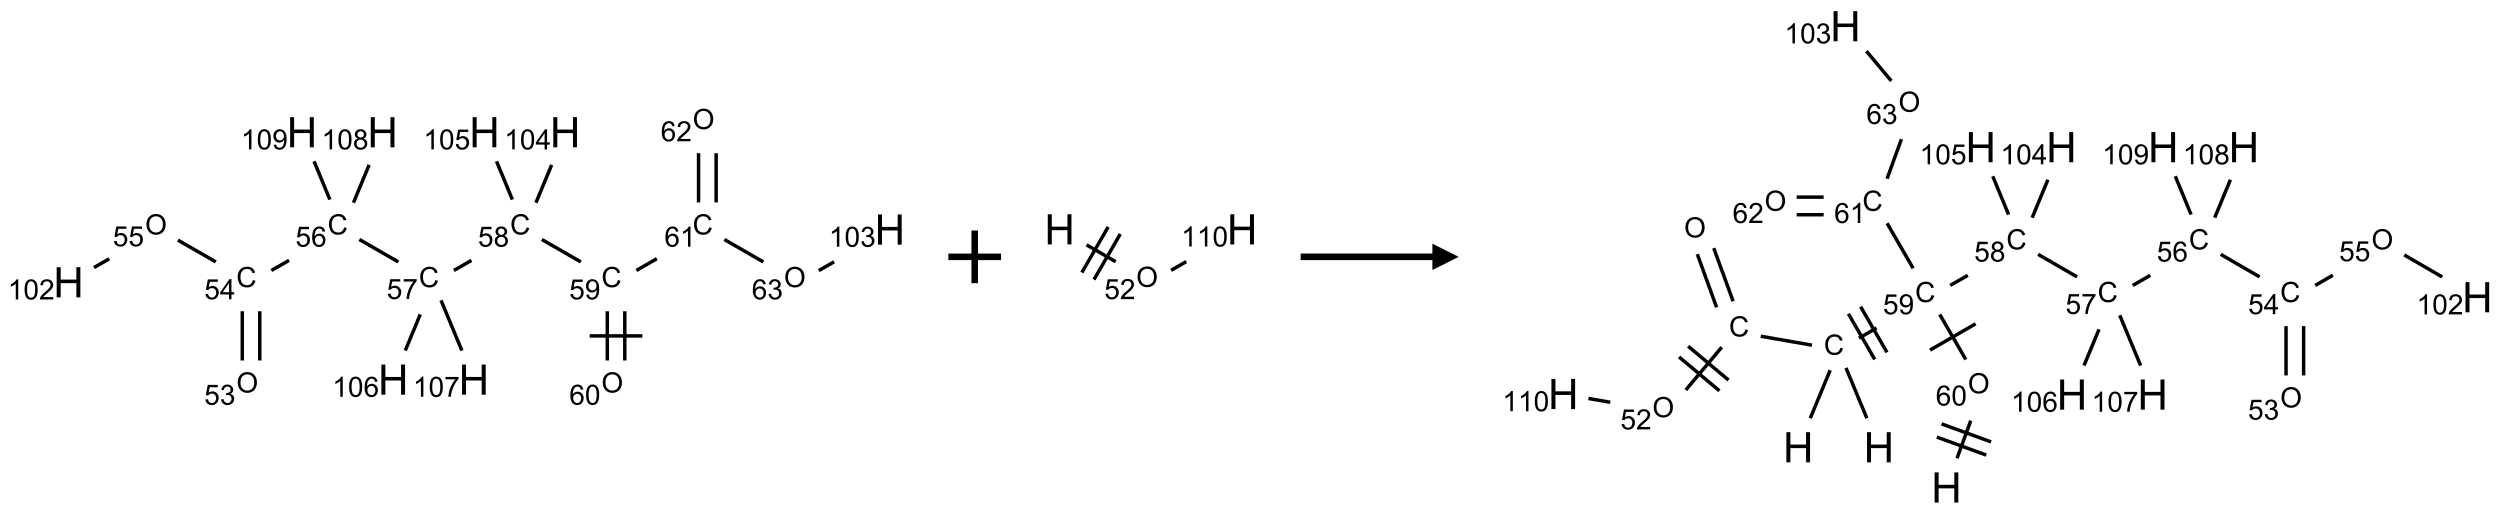 <?xml version="1.0" encoding="UTF-8"?>
<svg xmlns="http://www.w3.org/2000/svg" xmlns:xlink="http://www.w3.org/1999/xlink" width="949" height="195" viewBox="0 0 949 195">
<defs>
<g>
<g id="glyph-0-0">
<path d="M 1.332 0 L 1.332 -6.668 L 6.668 -6.668 L 6.668 0 Z M 1.5 -0.168 L 6.5 -0.168 L 6.5 -6.5 L 1.5 -6.5 Z M 1.5 -0.168 "/>
</g>
<g id="glyph-0-1">
<path d="M 0.516 -3.719 C 0.516 -4.984 0.855 -5.977 1.535 -6.695 C 2.215 -7.414 3.094 -7.77 4.172 -7.77 C 4.875 -7.77 5.512 -7.602 6.078 -7.266 C 6.645 -6.93 7.074 -6.461 7.371 -5.855 C 7.668 -5.254 7.816 -4.57 7.816 -3.809 C 7.816 -3.035 7.66 -2.34 7.348 -1.73 C 7.035 -1.117 6.594 -0.656 6.02 -0.34 C 5.449 -0.027 4.828 0.129 4.168 0.129 C 3.449 0.129 2.805 -0.043 2.238 -0.391 C 1.672 -0.738 1.246 -1.211 0.953 -1.812 C 0.66 -2.414 0.516 -3.047 0.516 -3.719 Z M 1.559 -3.703 C 1.559 -2.781 1.805 -2.059 2.301 -1.527 C 2.793 -1 3.414 -0.734 4.16 -0.734 C 4.922 -0.734 5.547 -1 6.039 -1.535 C 6.531 -2.07 6.777 -2.828 6.777 -3.812 C 6.777 -4.434 6.672 -4.977 6.461 -5.441 C 6.25 -5.902 5.945 -6.262 5.539 -6.52 C 5.133 -6.773 4.68 -6.902 4.176 -6.902 C 3.461 -6.902 2.848 -6.656 2.332 -6.164 C 1.816 -5.672 1.559 -4.852 1.559 -3.703 Z M 1.559 -3.703 "/>
</g>
<g id="glyph-0-2">
<path d="M 0.441 -2 L 1.426 -2.082 C 1.5 -1.605 1.668 -1.242 1.934 -1.004 C 2.199 -0.762 2.52 -0.641 2.895 -0.641 C 3.348 -0.641 3.73 -0.812 4.043 -1.152 C 4.355 -1.492 4.512 -1.941 4.512 -2.504 C 4.512 -3.039 4.359 -3.461 4.059 -3.77 C 3.758 -4.078 3.367 -4.234 2.879 -4.234 C 2.578 -4.234 2.305 -4.164 2.062 -4.027 C 1.82 -3.891 1.629 -3.715 1.488 -3.496 L 0.609 -3.609 L 1.348 -7.531 L 5.145 -7.531 L 5.145 -6.637 L 2.098 -6.637 L 1.688 -4.582 C 2.145 -4.902 2.625 -5.062 3.129 -5.062 C 3.797 -5.062 4.359 -4.832 4.816 -4.371 C 5.277 -3.91 5.504 -3.312 5.504 -2.59 C 5.504 -1.898 5.305 -1.301 4.902 -0.797 C 4.41 -0.18 3.742 0.129 2.895 0.129 C 2.199 0.129 1.633 -0.062 1.195 -0.453 C 0.758 -0.844 0.504 -1.359 0.441 -2 Z M 0.441 -2 "/>
</g>
<g id="glyph-0-3">
<path d="M 0.449 -2.016 L 1.387 -2.141 C 1.492 -1.609 1.676 -1.227 1.934 -0.992 C 2.191 -0.758 2.508 -0.641 2.879 -0.641 C 3.32 -0.641 3.695 -0.793 3.996 -1.098 C 4.301 -1.402 4.453 -1.781 4.453 -2.234 C 4.453 -2.664 4.312 -3.02 4.031 -3.301 C 3.75 -3.578 3.391 -3.719 2.957 -3.719 C 2.781 -3.719 2.562 -3.684 2.297 -3.613 L 2.402 -4.438 C 2.465 -4.43 2.516 -4.426 2.551 -4.426 C 2.949 -4.426 3.312 -4.531 3.629 -4.738 C 3.949 -4.949 4.109 -5.27 4.109 -5.703 C 4.109 -6.047 3.992 -6.332 3.762 -6.559 C 3.527 -6.785 3.227 -6.895 2.859 -6.895 C 2.496 -6.895 2.191 -6.781 1.949 -6.551 C 1.707 -6.324 1.547 -5.98 1.48 -5.52 L 0.543 -5.688 C 0.656 -6.316 0.918 -6.805 1.324 -7.148 C 1.73 -7.492 2.234 -7.668 2.84 -7.668 C 3.254 -7.668 3.641 -7.578 3.988 -7.398 C 4.34 -7.219 4.609 -6.977 4.793 -6.668 C 4.98 -6.359 5.074 -6.031 5.074 -5.684 C 5.074 -5.352 4.984 -5.051 4.809 -4.781 C 4.629 -4.512 4.367 -4.297 4.02 -4.137 C 4.473 -4.031 4.824 -3.816 5.074 -3.488 C 5.324 -3.16 5.449 -2.75 5.449 -2.254 C 5.449 -1.59 5.203 -1.023 4.719 -0.559 C 4.234 -0.098 3.617 0.137 2.875 0.137 C 2.203 0.137 1.648 -0.062 1.207 -0.465 C 0.762 -0.863 0.512 -1.379 0.449 -2.016 Z M 0.449 -2.016 "/>
</g>
<g id="glyph-0-4">
<path d="M 6.27 -2.676 L 7.281 -2.422 C 7.07 -1.594 6.688 -0.961 6.137 -0.523 C 5.586 -0.086 4.914 0.129 4.121 0.129 C 3.297 0.129 2.629 -0.039 2.113 -0.371 C 1.598 -0.707 1.203 -1.191 0.934 -1.828 C 0.664 -2.465 0.531 -3.145 0.531 -3.875 C 0.531 -4.672 0.684 -5.363 0.988 -5.957 C 1.293 -6.547 1.723 -6.996 2.285 -7.305 C 2.844 -7.613 3.461 -7.766 4.137 -7.766 C 4.898 -7.766 5.543 -7.57 6.062 -7.184 C 6.582 -6.793 6.945 -6.246 7.152 -5.543 L 6.156 -5.309 C 5.98 -5.863 5.723 -6.266 5.387 -6.52 C 5.051 -6.773 4.625 -6.902 4.113 -6.902 C 3.527 -6.902 3.039 -6.762 2.645 -6.48 C 2.25 -6.199 1.973 -5.82 1.812 -5.348 C 1.652 -4.871 1.574 -4.383 1.574 -3.879 C 1.574 -3.23 1.668 -2.664 1.855 -2.18 C 2.047 -1.695 2.34 -1.332 2.738 -1.094 C 3.137 -0.855 3.57 -0.734 4.035 -0.734 C 4.602 -0.734 5.082 -0.898 5.473 -1.223 C 5.867 -1.551 6.133 -2.035 6.27 -2.676 Z M 6.27 -2.676 "/>
</g>
<g id="glyph-0-5">
<path d="M 3.449 0 L 3.449 -1.828 L 0.137 -1.828 L 0.137 -2.688 L 3.621 -7.637 L 4.387 -7.637 L 4.387 -2.688 L 5.418 -2.688 L 5.418 -1.828 L 4.387 -1.828 L 4.387 0 Z M 3.449 -2.688 L 3.449 -6.129 L 1.059 -2.688 Z M 3.449 -2.688 "/>
</g>
<g id="glyph-0-6">
<path d="M 3.973 0 L 3.035 0 L 3.035 -5.973 C 2.809 -5.758 2.516 -5.543 2.148 -5.328 C 1.781 -5.113 1.453 -4.953 1.16 -4.844 L 1.16 -5.75 C 1.684 -5.996 2.145 -6.297 2.535 -6.645 C 2.93 -6.996 3.207 -7.336 3.371 -7.668 L 3.973 -7.668 Z M 3.973 0 "/>
</g>
<g id="glyph-0-7">
<path d="M 0.441 -3.766 C 0.441 -4.668 0.535 -5.395 0.723 -5.945 C 0.906 -6.496 1.184 -6.922 1.551 -7.219 C 1.918 -7.516 2.375 -7.668 2.934 -7.668 C 3.344 -7.668 3.703 -7.586 4.012 -7.418 C 4.32 -7.254 4.574 -7.016 4.777 -6.707 C 4.977 -6.395 5.137 -6.016 5.25 -5.57 C 5.363 -5.125 5.422 -4.523 5.422 -3.766 C 5.422 -2.871 5.328 -2.148 5.145 -1.598 C 4.961 -1.047 4.688 -0.621 4.32 -0.32 C 3.953 -0.02 3.492 0.129 2.934 0.129 C 2.195 0.129 1.617 -0.133 1.199 -0.66 C 0.695 -1.297 0.441 -2.332 0.441 -3.766 Z M 1.406 -3.766 C 1.406 -2.512 1.555 -1.68 1.848 -1.262 C 2.141 -0.848 2.5 -0.641 2.934 -0.641 C 3.363 -0.641 3.727 -0.848 4.02 -1.266 C 4.312 -1.684 4.457 -2.516 4.457 -3.766 C 4.457 -5.023 4.312 -5.859 4.02 -6.27 C 3.727 -6.684 3.359 -6.891 2.922 -6.891 C 2.492 -6.891 2.148 -6.707 1.891 -6.344 C 1.566 -5.879 1.406 -5.02 1.406 -3.766 Z M 1.406 -3.766 "/>
</g>
<g id="glyph-0-8">
<path d="M 5.371 -0.902 L 5.371 0 L 0.324 0 C 0.316 -0.227 0.352 -0.441 0.434 -0.652 C 0.562 -0.996 0.766 -1.332 1.051 -1.668 C 1.332 -2 1.742 -2.387 2.277 -2.824 C 3.105 -3.504 3.668 -4.043 3.957 -4.441 C 4.25 -4.84 4.395 -5.215 4.395 -5.566 C 4.395 -5.938 4.262 -6.254 3.996 -6.508 C 3.73 -6.762 3.387 -6.891 2.957 -6.891 C 2.508 -6.891 2.145 -6.754 1.875 -6.484 C 1.605 -6.215 1.469 -5.84 1.465 -5.359 L 0.5 -5.457 C 0.566 -6.176 0.812 -6.727 1.246 -7.102 C 1.676 -7.477 2.254 -7.668 2.98 -7.668 C 3.711 -7.668 4.293 -7.465 4.719 -7.059 C 5.145 -6.652 5.359 -6.148 5.359 -5.547 C 5.359 -5.242 5.297 -4.941 5.172 -4.645 C 5.047 -4.352 4.84 -4.039 4.551 -3.715 C 4.262 -3.387 3.777 -2.938 3.105 -2.371 C 2.543 -1.898 2.18 -1.578 2.02 -1.41 C 1.859 -1.242 1.73 -1.07 1.625 -0.902 Z M 5.371 -0.902 "/>
</g>
<g id="glyph-0-9">
<path d="M 5.309 -5.766 L 4.375 -5.691 C 4.293 -6.059 4.172 -6.328 4.02 -6.496 C 3.766 -6.762 3.453 -6.895 3.082 -6.895 C 2.785 -6.895 2.523 -6.812 2.297 -6.645 C 2 -6.43 1.77 -6.117 1.598 -5.703 C 1.43 -5.289 1.34 -4.703 1.332 -3.938 C 1.559 -4.281 1.836 -4.535 2.16 -4.703 C 2.488 -4.871 2.828 -4.953 3.188 -4.953 C 3.812 -4.953 4.344 -4.723 4.785 -4.262 C 5.223 -3.801 5.441 -3.207 5.441 -2.48 C 5.441 -2 5.34 -1.555 5.133 -1.145 C 4.926 -0.73 4.641 -0.418 4.281 -0.199 C 3.922 0.02 3.512 0.129 3.051 0.129 C 2.27 0.129 1.633 -0.156 1.141 -0.73 C 0.648 -1.305 0.402 -2.254 0.402 -3.574 C 0.402 -5.051 0.672 -6.121 1.219 -6.793 C 1.695 -7.375 2.336 -7.668 3.141 -7.668 C 3.742 -7.668 4.234 -7.5 4.617 -7.16 C 5 -6.824 5.23 -6.359 5.309 -5.766 Z M 1.48 -2.473 C 1.48 -2.152 1.547 -1.844 1.684 -1.547 C 1.82 -1.25 2.016 -1.027 2.262 -0.871 C 2.508 -0.719 2.766 -0.641 3.035 -0.641 C 3.434 -0.641 3.773 -0.801 4.059 -1.121 C 4.344 -1.441 4.484 -1.875 4.484 -2.422 C 4.484 -2.949 4.344 -3.367 4.062 -3.668 C 3.781 -3.973 3.426 -4.125 3 -4.125 C 2.578 -4.125 2.219 -3.973 1.922 -3.668 C 1.625 -3.363 1.48 -2.969 1.48 -2.473 Z M 1.48 -2.473 "/>
</g>
<g id="glyph-0-10">
<path d="M 0.504 -6.637 L 0.504 -7.535 L 5.449 -7.535 L 5.449 -6.809 C 4.961 -6.289 4.48 -5.602 4.004 -4.746 C 3.527 -3.887 3.156 -3.004 2.895 -2.098 C 2.707 -1.461 2.59 -0.762 2.535 0 L 1.574 0 C 1.582 -0.602 1.703 -1.328 1.926 -2.176 C 2.152 -3.027 2.477 -3.848 2.898 -4.637 C 3.32 -5.426 3.77 -6.094 4.246 -6.637 Z M 0.504 -6.637 "/>
</g>
<g id="glyph-0-11">
<path d="M 1.887 -4.141 C 1.496 -4.281 1.207 -4.484 1.02 -4.75 C 0.832 -5.016 0.738 -5.328 0.738 -5.699 C 0.738 -6.254 0.938 -6.719 1.34 -7.098 C 1.738 -7.477 2.27 -7.668 2.934 -7.668 C 3.598 -7.668 4.137 -7.473 4.543 -7.086 C 4.949 -6.699 5.152 -6.227 5.152 -5.672 C 5.152 -5.316 5.059 -5.008 4.871 -4.746 C 4.688 -4.484 4.406 -4.281 4.027 -4.141 C 4.496 -3.988 4.852 -3.742 5.098 -3.402 C 5.34 -3.062 5.465 -2.656 5.465 -2.184 C 5.465 -1.531 5.234 -0.98 4.77 -0.535 C 4.309 -0.09 3.703 0.129 2.949 0.129 C 2.195 0.129 1.586 -0.094 1.125 -0.539 C 0.664 -0.984 0.434 -1.543 0.434 -2.207 C 0.434 -2.703 0.559 -3.121 0.809 -3.457 C 1.062 -3.793 1.422 -4.02 1.887 -4.141 Z M 1.699 -5.73 C 1.699 -5.367 1.812 -5.074 2.047 -4.844 C 2.281 -4.613 2.582 -4.5 2.953 -4.5 C 3.312 -4.5 3.609 -4.613 3.84 -4.84 C 4.07 -5.066 4.188 -5.348 4.188 -5.676 C 4.188 -6.02 4.07 -6.309 3.832 -6.543 C 3.594 -6.777 3.297 -6.895 2.941 -6.895 C 2.586 -6.895 2.289 -6.781 2.051 -6.551 C 1.816 -6.324 1.699 -6.047 1.699 -5.73 Z M 1.395 -2.203 C 1.395 -1.938 1.461 -1.676 1.586 -1.426 C 1.711 -1.176 1.902 -0.984 2.152 -0.848 C 2.402 -0.711 2.672 -0.641 2.957 -0.641 C 3.406 -0.641 3.777 -0.785 4.066 -1.074 C 4.359 -1.363 4.504 -1.727 4.504 -2.172 C 4.504 -2.625 4.355 -2.996 4.055 -3.293 C 3.754 -3.586 3.379 -3.734 2.926 -3.734 C 2.484 -3.734 2.121 -3.59 1.832 -3.297 C 1.543 -3.004 1.395 -2.641 1.395 -2.203 Z M 1.395 -2.203 "/>
</g>
<g id="glyph-0-12">
<path d="M 0.582 -1.766 L 1.484 -1.848 C 1.562 -1.426 1.707 -1.117 1.922 -0.926 C 2.137 -0.734 2.414 -0.641 2.75 -0.641 C 3.039 -0.641 3.289 -0.707 3.508 -0.84 C 3.727 -0.973 3.902 -1.148 4.043 -1.367 C 4.18 -1.586 4.297 -1.887 4.391 -2.262 C 4.484 -2.637 4.531 -3.016 4.531 -3.406 C 4.531 -3.449 4.531 -3.512 4.527 -3.594 C 4.34 -3.297 4.082 -3.055 3.758 -2.867 C 3.434 -2.68 3.082 -2.59 2.703 -2.59 C 2.07 -2.59 1.535 -2.816 1.098 -3.277 C 0.66 -3.734 0.441 -4.34 0.441 -5.09 C 0.441 -5.863 0.672 -6.484 1.129 -6.957 C 1.586 -7.43 2.156 -7.668 2.844 -7.668 C 3.34 -7.668 3.793 -7.531 4.207 -7.266 C 4.617 -7 4.93 -6.617 5.145 -6.121 C 5.355 -5.629 5.465 -4.91 5.465 -3.973 C 5.465 -2.996 5.359 -2.223 5.145 -1.645 C 4.934 -1.066 4.617 -0.625 4.199 -0.324 C 3.781 -0.02 3.293 0.129 2.73 0.129 C 2.133 0.129 1.645 -0.035 1.266 -0.367 C 0.887 -0.699 0.66 -1.164 0.582 -1.766 Z M 4.422 -5.137 C 4.422 -5.676 4.277 -6.102 3.992 -6.418 C 3.707 -6.734 3.359 -6.891 2.957 -6.891 C 2.543 -6.891 2.18 -6.719 1.871 -6.379 C 1.562 -6.039 1.406 -5.598 1.406 -5.059 C 1.406 -4.57 1.555 -4.176 1.848 -3.871 C 2.141 -3.566 2.5 -3.418 2.934 -3.418 C 3.367 -3.418 3.723 -3.57 4.004 -3.871 C 4.281 -4.176 4.422 -4.598 4.422 -5.137 Z M 4.422 -5.137 "/>
</g>
<g id="glyph-1-0">
<path d="M 2 0 L 2 -10 L 10 -10 L 10 0 Z M 2.25 -0.25 L 9.75 -0.25 L 9.75 -9.75 L 2.25 -9.75 Z M 2.25 -0.25 "/>
</g>
<g id="glyph-1-1">
<path d="M 1.281 0 L 1.281 -11.453 L 2.797 -11.453 L 2.797 -6.75 L 8.75 -6.75 L 8.75 -11.453 L 10.266 -11.453 L 10.266 0 L 8.75 0 L 8.75 -5.398 L 2.797 -5.398 L 2.797 0 Z M 1.281 0 "/>
</g>
</g>
</defs>
<path fill="none" stroke-width="0.033" stroke-linecap="butt" stroke-linejoin="miter" stroke="rgb(0%, 0%, 0%)" stroke-opacity="1" stroke-miterlimit="10" d="M 1.815 2.242 L 1.815 1.775 " transform="matrix(40, 0, 0, 40, 26.01, 47.152)"/>
<path fill="none" stroke-width="0.033" stroke-linecap="butt" stroke-linejoin="miter" stroke="rgb(0%, 0%, 0%)" stroke-opacity="1" stroke-miterlimit="10" d="M 1.649 2.242 L 1.649 1.775 " transform="matrix(40, 0, 0, 40, 26.01, 47.152)"/>
<path fill="none" stroke-width="0.033" stroke-linecap="butt" stroke-linejoin="miter" stroke="rgb(0%, 0%, 0%)" stroke-opacity="1" stroke-miterlimit="10" d="M 1.398 1.307 L 1.038 1.1 " transform="matrix(40, 0, 0, 40, 26.01, 47.152)"/>
<path fill="none" stroke-width="0.033" stroke-linecap="butt" stroke-linejoin="miter" stroke="rgb(0%, 0%, 0%)" stroke-opacity="1" stroke-miterlimit="10" d="M 0.387 1.277 L 0.242 1.36 " transform="matrix(40, 0, 0, 40, 26.01, 47.152)"/>
<path fill="none" stroke-width="0.033" stroke-linecap="butt" stroke-linejoin="miter" stroke="rgb(0%, 0%, 0%)" stroke-opacity="1" stroke-miterlimit="10" d="M 1.925 1.388 L 2.093 1.292 " transform="matrix(40, 0, 0, 40, 26.01, 47.152)"/>
<path fill="none" stroke-width="0.033" stroke-linecap="butt" stroke-linejoin="miter" stroke="rgb(0%, 0%, 0%)" stroke-opacity="1" stroke-miterlimit="10" d="M 2.76 1.094 L 3.13 1.307 " transform="matrix(40, 0, 0, 40, 26.01, 47.152)"/>
<path fill="none" stroke-width="0.033" stroke-linecap="butt" stroke-linejoin="miter" stroke="rgb(0%, 0%, 0%)" stroke-opacity="1" stroke-miterlimit="10" d="M 3.657 1.388 L 3.824 1.292 " transform="matrix(40, 0, 0, 40, 26.01, 47.152)"/>
<path fill="none" stroke-width="0.033" stroke-linecap="butt" stroke-linejoin="miter" stroke="rgb(0%, 0%, 0%)" stroke-opacity="1" stroke-miterlimit="10" d="M 4.492 1.094 L 4.862 1.307 " transform="matrix(40, 0, 0, 40, 26.01, 47.152)"/>
<path fill="none" stroke-width="0.033" stroke-linecap="butt" stroke-linejoin="miter" stroke="rgb(0%, 0%, 0%)" stroke-opacity="1" stroke-miterlimit="10" d="M 5.113 1.775 L 5.113 2.242 " transform="matrix(40, 0, 0, 40, 26.01, 47.152)"/>
<path fill="none" stroke-width="0.033" stroke-linecap="butt" stroke-linejoin="miter" stroke="rgb(0%, 0%, 0%)" stroke-opacity="1" stroke-miterlimit="10" d="M 5.279 1.775 L 5.279 2.242 " transform="matrix(40, 0, 0, 40, 26.01, 47.152)"/>
<path fill="none" stroke-width="0.033" stroke-linecap="butt" stroke-linejoin="miter" stroke="rgb(0%, 0%, 0%)" stroke-opacity="1" stroke-miterlimit="10" d="M 4.946 2.009 L 5.446 2.009 " transform="matrix(40, 0, 0, 40, 26.01, 47.152)"/>
<path fill="none" stroke-width="0.033" stroke-linecap="butt" stroke-linejoin="miter" stroke="rgb(0%, 0%, 0%)" stroke-opacity="1" stroke-miterlimit="10" d="M 5.389 1.388 L 5.583 1.276 " transform="matrix(40, 0, 0, 40, 26.01, 47.152)"/>
<path fill="none" stroke-width="0.033" stroke-linecap="butt" stroke-linejoin="miter" stroke="rgb(0%, 0%, 0%)" stroke-opacity="1" stroke-miterlimit="10" d="M 6.146 0.742 L 6.146 0.275 " transform="matrix(40, 0, 0, 40, 26.01, 47.152)"/>
<path fill="none" stroke-width="0.033" stroke-linecap="butt" stroke-linejoin="miter" stroke="rgb(0%, 0%, 0%)" stroke-opacity="1" stroke-miterlimit="10" d="M 5.979 0.742 L 5.979 0.275 " transform="matrix(40, 0, 0, 40, 26.01, 47.152)"/>
<path fill="none" stroke-width="0.033" stroke-linecap="butt" stroke-linejoin="miter" stroke="rgb(0%, 0%, 0%)" stroke-opacity="1" stroke-miterlimit="10" d="M 6.224 1.094 L 6.594 1.307 " transform="matrix(40, 0, 0, 40, 26.01, 47.152)"/>
<path fill="none" stroke-width="0.033" stroke-linecap="butt" stroke-linejoin="miter" stroke="rgb(0%, 0%, 0%)" stroke-opacity="1" stroke-miterlimit="10" d="M 7.12 1.389 L 7.265 1.306 " transform="matrix(40, 0, 0, 40, 26.01, 47.152)"/>
<path fill="none" stroke-width="0.033" stroke-linecap="butt" stroke-linejoin="miter" stroke="rgb(0%, 0%, 0%)" stroke-opacity="1" stroke-miterlimit="10" d="M 4.436 0.745 L 4.585 0.386 " transform="matrix(40, 0, 0, 40, 26.01, 47.152)"/>
<path fill="none" stroke-width="0.033" stroke-linecap="butt" stroke-linejoin="miter" stroke="rgb(0%, 0%, 0%)" stroke-opacity="1" stroke-miterlimit="10" d="M 4.212 0.715 L 4.062 0.352 " transform="matrix(40, 0, 0, 40, 26.01, 47.152)"/>
<path fill="none" stroke-width="0.033" stroke-linecap="butt" stroke-linejoin="miter" stroke="rgb(0%, 0%, 0%)" stroke-opacity="1" stroke-miterlimit="10" d="M 3.338 1.805 L 3.196 2.148 " transform="matrix(40, 0, 0, 40, 26.01, 47.152)"/>
<path fill="none" stroke-width="0.033" stroke-linecap="butt" stroke-linejoin="miter" stroke="rgb(0%, 0%, 0%)" stroke-opacity="1" stroke-miterlimit="10" d="M 3.535 1.671 L 3.733 2.148 " transform="matrix(40, 0, 0, 40, 26.01, 47.152)"/>
<path fill="none" stroke-width="0.033" stroke-linecap="butt" stroke-linejoin="miter" stroke="rgb(0%, 0%, 0%)" stroke-opacity="1" stroke-miterlimit="10" d="M 2.704 0.745 L 2.853 0.386 " transform="matrix(40, 0, 0, 40, 26.01, 47.152)"/>
<path fill="none" stroke-width="0.033" stroke-linecap="butt" stroke-linejoin="miter" stroke="rgb(0%, 0%, 0%)" stroke-opacity="1" stroke-miterlimit="10" d="M 2.48 0.715 L 2.33 0.352 " transform="matrix(40, 0, 0, 40, 26.01, 47.152)"/>
<g fill="rgb(0%, 0%, 0%)" fill-opacity="1">
<use xlink:href="#glyph-0-1" x="89.715" y="149"/>
</g>
<g fill="rgb(0%, 0%, 0%)" fill-opacity="1">
<use xlink:href="#glyph-0-2" x="77.516" y="153.633"/>
<use xlink:href="#glyph-0-3" x="83.448" y="153.633"/>
</g>
<g fill="rgb(0%, 0%, 0%)" fill-opacity="1">
<use xlink:href="#glyph-0-4" x="89.699" y="108.996"/>
</g>
<g fill="rgb(0%, 0%, 0%)" fill-opacity="1">
<use xlink:href="#glyph-0-2" x="77.547" y="113.602"/>
<use xlink:href="#glyph-0-5" x="83.479" y="113.602"/>
</g>
<g fill="rgb(0%, 0%, 0%)" fill-opacity="1">
<use xlink:href="#glyph-0-1" x="55.074" y="89"/>
</g>
<g fill="rgb(0%, 0%, 0%)" fill-opacity="1">
<use xlink:href="#glyph-0-2" x="42.816" y="93.5"/>
<use xlink:href="#glyph-0-2" x="48.749" y="93.5"/>
</g>
<g fill="rgb(0%, 0%, 0%)" fill-opacity="1">
<use xlink:href="#glyph-1-1" x="20.238" y="112.879"/>
</g>
<g fill="rgb(0%, 0%, 0%)" fill-opacity="1">
<use xlink:href="#glyph-0-6" x="2.949" y="113.672"/>
<use xlink:href="#glyph-0-7" x="8.882" y="113.672"/>
<use xlink:href="#glyph-0-8" x="14.814" y="113.672"/>
</g>
<g fill="rgb(0%, 0%, 0%)" fill-opacity="1">
<use xlink:href="#glyph-0-4" x="124.34" y="88.996"/>
</g>
<g fill="rgb(0%, 0%, 0%)" fill-opacity="1">
<use xlink:href="#glyph-0-2" x="112.16" y="93.633"/>
<use xlink:href="#glyph-0-9" x="118.092" y="93.633"/>
</g>
<g fill="rgb(0%, 0%, 0%)" fill-opacity="1">
<use xlink:href="#glyph-0-4" x="158.98" y="108.996"/>
</g>
<g fill="rgb(0%, 0%, 0%)" fill-opacity="1">
<use xlink:href="#glyph-0-2" x="146.797" y="113.504"/>
<use xlink:href="#glyph-0-10" x="152.729" y="113.504"/>
</g>
<g fill="rgb(0%, 0%, 0%)" fill-opacity="1">
<use xlink:href="#glyph-0-4" x="193.621" y="88.996"/>
</g>
<g fill="rgb(0%, 0%, 0%)" fill-opacity="1">
<use xlink:href="#glyph-0-2" x="181.422" y="93.633"/>
<use xlink:href="#glyph-0-11" x="187.354" y="93.633"/>
</g>
<g fill="rgb(0%, 0%, 0%)" fill-opacity="1">
<use xlink:href="#glyph-0-4" x="228.262" y="108.996"/>
</g>
<g fill="rgb(0%, 0%, 0%)" fill-opacity="1">
<use xlink:href="#glyph-0-2" x="216.062" y="113.633"/>
<use xlink:href="#glyph-0-12" x="221.995" y="113.633"/>
</g>
<g fill="rgb(0%, 0%, 0%)" fill-opacity="1">
<use xlink:href="#glyph-0-1" x="228.277" y="149"/>
</g>
<g fill="rgb(0%, 0%, 0%)" fill-opacity="1">
<use xlink:href="#glyph-0-9" x="216.105" y="153.633"/>
<use xlink:href="#glyph-0-7" x="222.038" y="153.633"/>
</g>
<g fill="rgb(0%, 0%, 0%)" fill-opacity="1">
<use xlink:href="#glyph-0-4" x="262.902" y="88.996"/>
</g>
<g fill="rgb(0%, 0%, 0%)" fill-opacity="1">
<use xlink:href="#glyph-0-9" x="252.195" y="93.633"/>
<use xlink:href="#glyph-0-6" x="258.128" y="93.633"/>
</g>
<g fill="rgb(0%, 0%, 0%)" fill-opacity="1">
<use xlink:href="#glyph-0-1" x="262.918" y="49"/>
</g>
<g fill="rgb(0%, 0%, 0%)" fill-opacity="1">
<use xlink:href="#glyph-0-9" x="250.797" y="53.633"/>
<use xlink:href="#glyph-0-8" x="256.729" y="53.633"/>
</g>
<g fill="rgb(0%, 0%, 0%)" fill-opacity="1">
<use xlink:href="#glyph-0-1" x="297.562" y="109"/>
</g>
<g fill="rgb(0%, 0%, 0%)" fill-opacity="1">
<use xlink:href="#glyph-0-9" x="285.363" y="113.633"/>
<use xlink:href="#glyph-0-3" x="291.296" y="113.633"/>
</g>
<g fill="rgb(0%, 0%, 0%)" fill-opacity="1">
<use xlink:href="#glyph-1-1" x="332.008" y="92.879"/>
</g>
<g fill="rgb(0%, 0%, 0%)" fill-opacity="1">
<use xlink:href="#glyph-0-6" x="314.641" y="93.672"/>
<use xlink:href="#glyph-0-7" x="320.573" y="93.672"/>
<use xlink:href="#glyph-0-3" x="326.505" y="93.672"/>
</g>
<g fill="rgb(0%, 0%, 0%)" fill-opacity="1">
<use xlink:href="#glyph-1-1" x="208.75" y="55.926"/>
</g>
<g fill="rgb(0%, 0%, 0%)" fill-opacity="1">
<use xlink:href="#glyph-0-6" x="191.414" y="56.719"/>
<use xlink:href="#glyph-0-7" x="197.346" y="56.719"/>
<use xlink:href="#glyph-0-5" x="203.279" y="56.719"/>
</g>
<g fill="rgb(0%, 0%, 0%)" fill-opacity="1">
<use xlink:href="#glyph-1-1" x="178.137" y="55.926"/>
</g>
<g fill="rgb(0%, 0%, 0%)" fill-opacity="1">
<use xlink:href="#glyph-0-6" x="160.711" y="56.719"/>
<use xlink:href="#glyph-0-7" x="166.643" y="56.719"/>
<use xlink:href="#glyph-0-2" x="172.576" y="56.719"/>
</g>
<g fill="rgb(0%, 0%, 0%)" fill-opacity="1">
<use xlink:href="#glyph-1-1" x="143.492" y="149.836"/>
</g>
<g fill="rgb(0%, 0%, 0%)" fill-opacity="1">
<use xlink:href="#glyph-0-6" x="126.133" y="150.629"/>
<use xlink:href="#glyph-0-7" x="132.065" y="150.629"/>
<use xlink:href="#glyph-0-9" x="137.997" y="150.629"/>
</g>
<g fill="rgb(0%, 0%, 0%)" fill-opacity="1">
<use xlink:href="#glyph-1-1" x="174.109" y="149.836"/>
</g>
<g fill="rgb(0%, 0%, 0%)" fill-opacity="1">
<use xlink:href="#glyph-0-6" x="156.742" y="150.629"/>
<use xlink:href="#glyph-0-7" x="162.674" y="150.629"/>
<use xlink:href="#glyph-0-10" x="168.607" y="150.629"/>
</g>
<g fill="rgb(0%, 0%, 0%)" fill-opacity="1">
<use xlink:href="#glyph-1-1" x="139.469" y="55.926"/>
</g>
<g fill="rgb(0%, 0%, 0%)" fill-opacity="1">
<use xlink:href="#glyph-0-6" x="122.086" y="56.719"/>
<use xlink:href="#glyph-0-7" x="128.018" y="56.719"/>
<use xlink:href="#glyph-0-11" x="133.951" y="56.719"/>
</g>
<g fill="rgb(0%, 0%, 0%)" fill-opacity="1">
<use xlink:href="#glyph-1-1" x="108.852" y="55.926"/>
</g>
<g fill="rgb(0%, 0%, 0%)" fill-opacity="1">
<use xlink:href="#glyph-0-6" x="91.469" y="56.719"/>
<use xlink:href="#glyph-0-7" x="97.401" y="56.719"/>
<use xlink:href="#glyph-0-12" x="103.333" y="56.719"/>
</g>
<path fill="none" stroke-width="0.062" stroke-linecap="butt" stroke-linejoin="miter" stroke="rgb(0%, 0%, 0%)" stroke-opacity="1" stroke-miterlimit="10" d="M -0 0 L 0.5 0 M 0.25 -0.25 L 0.25 0.25 " transform="matrix(40, 0, 0, 40, 360.002, 97.5)"/>
<path fill="none" stroke-width="0.033" stroke-linecap="butt" stroke-linejoin="miter" stroke="rgb(0%, 0%, 0%)" stroke-opacity="1" stroke-miterlimit="10" d="M 0.255 0.147 L 0.532 0.307 " transform="matrix(40, 0, 0, 40, 402.228, 87.059)"/>
<path fill="none" stroke-width="0.033" stroke-linecap="butt" stroke-linejoin="miter" stroke="rgb(0%, 0%, 0%)" stroke-opacity="1" stroke-miterlimit="10" d="M 0.326 0.477 L 0.576 0.044 " transform="matrix(40, 0, 0, 40, 402.228, 87.059)"/>
<path fill="none" stroke-width="0.033" stroke-linecap="butt" stroke-linejoin="miter" stroke="rgb(0%, 0%, 0%)" stroke-opacity="1" stroke-miterlimit="10" d="M 0.211 0.41 L 0.461 -0.023 " transform="matrix(40, 0, 0, 40, 402.228, 87.059)"/>
<path fill="none" stroke-width="0.033" stroke-linecap="butt" stroke-linejoin="miter" stroke="rgb(0%, 0%, 0%)" stroke-opacity="1" stroke-miterlimit="10" d="M 1.058 0.389 L 1.202 0.306 " transform="matrix(40, 0, 0, 40, 402.228, 87.059)"/>
<g fill="rgb(0%, 0%, 0%)" fill-opacity="1">
<use xlink:href="#glyph-1-1" x="396.457" y="92.785"/>
</g>
<g fill="rgb(0%, 0%, 0%)" fill-opacity="1">
<use xlink:href="#glyph-0-1" x="431.293" y="108.906"/>
</g>
<g fill="rgb(0%, 0%, 0%)" fill-opacity="1">
<use xlink:href="#glyph-0-2" x="419.172" y="113.539"/>
<use xlink:href="#glyph-0-8" x="425.104" y="113.539"/>
</g>
<g fill="rgb(0%, 0%, 0%)" fill-opacity="1">
<use xlink:href="#glyph-1-1" x="465.738" y="92.785"/>
</g>
<g fill="rgb(0%, 0%, 0%)" fill-opacity="1">
<use xlink:href="#glyph-0-6" x="448.398" y="93.578"/>
<use xlink:href="#glyph-0-6" x="454.331" y="93.578"/>
<use xlink:href="#glyph-0-7" x="460.263" y="93.578"/>
</g>
<path fill-rule="nonzero" fill="rgb(0%, 0%, 0%)" fill-opacity="1" d="M 493.734 98.75 L 543.734 98.75 L 543.734 102.5 L 553.734 97.5 L 543.734 92.5 L 543.734 96.25 L 493.734 96.25 "/>
<path fill="none" stroke-width="0.033" stroke-linecap="butt" stroke-linejoin="miter" stroke="rgb(0%, 0%, 0%)" stroke-opacity="1" stroke-miterlimit="10" d="M 2.344 3.72 L 2.533 3.264 " transform="matrix(40, 0, 0, 40, 593.416, 9.951)"/>
<path fill="none" stroke-width="0.033" stroke-linecap="butt" stroke-linejoin="miter" stroke="rgb(0%, 0%, 0%)" stroke-opacity="1" stroke-miterlimit="10" d="M 2.683 3.243 L 2.881 3.72 " transform="matrix(40, 0, 0, 40, 593.416, 9.951)"/>
<path fill="none" stroke-width="0.033" stroke-linecap="butt" stroke-linejoin="miter" stroke="rgb(0%, 0%, 0%)" stroke-opacity="1" stroke-miterlimit="10" d="M 2.36 3.027 L 1.874 2.942 " transform="matrix(40, 0, 0, 40, 593.416, 9.951)"/>
<path fill="none" stroke-width="0.033" stroke-linecap="butt" stroke-linejoin="miter" stroke="rgb(0%, 0%, 0%)" stroke-opacity="1" stroke-miterlimit="10" d="M 1.612 2.61 L 1.428 2.106 " transform="matrix(40, 0, 0, 40, 593.416, 9.951)"/>
<path fill="none" stroke-width="0.033" stroke-linecap="butt" stroke-linejoin="miter" stroke="rgb(0%, 0%, 0%)" stroke-opacity="1" stroke-miterlimit="10" d="M 1.455 2.668 L 1.272 2.163 " transform="matrix(40, 0, 0, 40, 593.416, 9.951)"/>
<path fill="none" stroke-width="0.033" stroke-linecap="butt" stroke-linejoin="miter" stroke="rgb(0%, 0%, 0%)" stroke-opacity="1" stroke-miterlimit="10" d="M 1.504 3.046 L 1.163 3.452 " transform="matrix(40, 0, 0, 40, 593.416, 9.951)"/>
<path fill="none" stroke-width="0.033" stroke-linecap="butt" stroke-linejoin="miter" stroke="rgb(0%, 0%, 0%)" stroke-opacity="1" stroke-miterlimit="10" d="M 1.099 3.139 L 1.482 3.46 " transform="matrix(40, 0, 0, 40, 593.416, 9.951)"/>
<path fill="none" stroke-width="0.033" stroke-linecap="butt" stroke-linejoin="miter" stroke="rgb(0%, 0%, 0%)" stroke-opacity="1" stroke-miterlimit="10" d="M 1.185 3.037 L 1.568 3.358 " transform="matrix(40, 0, 0, 40, 593.416, 9.951)"/>
<path fill="none" stroke-width="0.033" stroke-linecap="butt" stroke-linejoin="miter" stroke="rgb(0%, 0%, 0%)" stroke-opacity="1" stroke-miterlimit="10" d="M 0.446 3.569 L 0.239 3.533 " transform="matrix(40, 0, 0, 40, 593.416, 9.951)"/>
<path fill="none" stroke-width="0.033" stroke-linecap="butt" stroke-linejoin="miter" stroke="rgb(0%, 0%, 0%)" stroke-opacity="1" stroke-miterlimit="10" d="M 2.806 2.96 L 2.973 2.864 " transform="matrix(40, 0, 0, 40, 593.416, 9.951)"/>
<path fill="none" stroke-width="0.033" stroke-linecap="butt" stroke-linejoin="miter" stroke="rgb(0%, 0%, 0%)" stroke-opacity="1" stroke-miterlimit="10" d="M 3.072 3.095 L 2.822 2.662 " transform="matrix(40, 0, 0, 40, 593.416, 9.951)"/>
<path fill="none" stroke-width="0.033" stroke-linecap="butt" stroke-linejoin="miter" stroke="rgb(0%, 0%, 0%)" stroke-opacity="1" stroke-miterlimit="10" d="M 2.956 3.162 L 2.706 2.729 " transform="matrix(40, 0, 0, 40, 593.416, 9.951)"/>
<path fill="none" stroke-width="0.033" stroke-linecap="butt" stroke-linejoin="miter" stroke="rgb(0%, 0%, 0%)" stroke-opacity="1" stroke-miterlimit="10" d="M 3.672 2.46 L 3.839 2.364 " transform="matrix(40, 0, 0, 40, 593.416, 9.951)"/>
<path fill="none" stroke-width="0.033" stroke-linecap="butt" stroke-linejoin="miter" stroke="rgb(0%, 0%, 0%)" stroke-opacity="1" stroke-miterlimit="10" d="M 4.506 2.165 L 4.876 2.379 " transform="matrix(40, 0, 0, 40, 593.416, 9.951)"/>
<path fill="none" stroke-width="0.033" stroke-linecap="butt" stroke-linejoin="miter" stroke="rgb(0%, 0%, 0%)" stroke-opacity="1" stroke-miterlimit="10" d="M 5.404 2.46 L 5.571 2.364 " transform="matrix(40, 0, 0, 40, 593.416, 9.951)"/>
<path fill="none" stroke-width="0.033" stroke-linecap="butt" stroke-linejoin="miter" stroke="rgb(0%, 0%, 0%)" stroke-opacity="1" stroke-miterlimit="10" d="M 6.239 2.165 L 6.608 2.379 " transform="matrix(40, 0, 0, 40, 593.416, 9.951)"/>
<path fill="none" stroke-width="0.033" stroke-linecap="butt" stroke-linejoin="miter" stroke="rgb(0%, 0%, 0%)" stroke-opacity="1" stroke-miterlimit="10" d="M 6.859 2.846 L 6.859 3.314 " transform="matrix(40, 0, 0, 40, 593.416, 9.951)"/>
<path fill="none" stroke-width="0.033" stroke-linecap="butt" stroke-linejoin="miter" stroke="rgb(0%, 0%, 0%)" stroke-opacity="1" stroke-miterlimit="10" d="M 7.026 2.846 L 7.026 3.314 " transform="matrix(40, 0, 0, 40, 593.416, 9.951)"/>
<path fill="none" stroke-width="0.033" stroke-linecap="butt" stroke-linejoin="miter" stroke="rgb(0%, 0%, 0%)" stroke-opacity="1" stroke-miterlimit="10" d="M 7.136 2.46 L 7.303 2.363 " transform="matrix(40, 0, 0, 40, 593.416, 9.951)"/>
<path fill="none" stroke-width="0.033" stroke-linecap="butt" stroke-linejoin="miter" stroke="rgb(0%, 0%, 0%)" stroke-opacity="1" stroke-miterlimit="10" d="M 7.981 2.171 L 8.342 2.38 " transform="matrix(40, 0, 0, 40, 593.416, 9.951)"/>
<path fill="none" stroke-width="0.033" stroke-linecap="butt" stroke-linejoin="miter" stroke="rgb(0%, 0%, 0%)" stroke-opacity="1" stroke-miterlimit="10" d="M 6.182 1.817 L 6.331 1.457 " transform="matrix(40, 0, 0, 40, 593.416, 9.951)"/>
<path fill="none" stroke-width="0.033" stroke-linecap="butt" stroke-linejoin="miter" stroke="rgb(0%, 0%, 0%)" stroke-opacity="1" stroke-miterlimit="10" d="M 5.958 1.787 L 5.808 1.424 " transform="matrix(40, 0, 0, 40, 593.416, 9.951)"/>
<path fill="none" stroke-width="0.033" stroke-linecap="butt" stroke-linejoin="miter" stroke="rgb(0%, 0%, 0%)" stroke-opacity="1" stroke-miterlimit="10" d="M 5.084 2.877 L 4.942 3.22 " transform="matrix(40, 0, 0, 40, 593.416, 9.951)"/>
<path fill="none" stroke-width="0.033" stroke-linecap="butt" stroke-linejoin="miter" stroke="rgb(0%, 0%, 0%)" stroke-opacity="1" stroke-miterlimit="10" d="M 5.281 2.743 L 5.479 3.22 " transform="matrix(40, 0, 0, 40, 593.416, 9.951)"/>
<path fill="none" stroke-width="0.033" stroke-linecap="butt" stroke-linejoin="miter" stroke="rgb(0%, 0%, 0%)" stroke-opacity="1" stroke-miterlimit="10" d="M 4.45 1.817 L 4.599 1.457 " transform="matrix(40, 0, 0, 40, 593.416, 9.951)"/>
<path fill="none" stroke-width="0.033" stroke-linecap="butt" stroke-linejoin="miter" stroke="rgb(0%, 0%, 0%)" stroke-opacity="1" stroke-miterlimit="10" d="M 4.226 1.787 L 4.076 1.424 " transform="matrix(40, 0, 0, 40, 593.416, 9.951)"/>
<path fill="none" stroke-width="0.033" stroke-linecap="butt" stroke-linejoin="miter" stroke="rgb(0%, 0%, 0%)" stroke-opacity="1" stroke-miterlimit="10" d="M 3.573 2.736 L 3.82 3.163 " transform="matrix(40, 0, 0, 40, 593.416, 9.951)"/>
<path fill="none" stroke-width="0.033" stroke-linecap="butt" stroke-linejoin="miter" stroke="rgb(0%, 0%, 0%)" stroke-opacity="1" stroke-miterlimit="10" d="M 3.48 3.074 L 3.913 2.824 " transform="matrix(40, 0, 0, 40, 593.416, 9.951)"/>
<path fill="none" stroke-width="0.033" stroke-linecap="butt" stroke-linejoin="miter" stroke="rgb(0%, 0%, 0%)" stroke-opacity="1" stroke-miterlimit="10" d="M 3.867 3.743 L 3.737 4.1 " transform="matrix(40, 0, 0, 40, 593.416, 9.951)"/>
<path fill="none" stroke-width="0.033" stroke-linecap="butt" stroke-linejoin="miter" stroke="rgb(0%, 0%, 0%)" stroke-opacity="1" stroke-miterlimit="10" d="M 3.545 3.899 L 4.014 4.07 " transform="matrix(40, 0, 0, 40, 593.416, 9.951)"/>
<path fill="none" stroke-width="0.033" stroke-linecap="butt" stroke-linejoin="miter" stroke="rgb(0%, 0%, 0%)" stroke-opacity="1" stroke-miterlimit="10" d="M 3.59 3.774 L 4.06 3.945 " transform="matrix(40, 0, 0, 40, 593.416, 9.951)"/>
<path fill="none" stroke-width="0.033" stroke-linecap="butt" stroke-linejoin="miter" stroke="rgb(0%, 0%, 0%)" stroke-opacity="1" stroke-miterlimit="10" d="M 3.32 2.297 L 3.073 1.87 " transform="matrix(40, 0, 0, 40, 593.416, 9.951)"/>
<path fill="none" stroke-width="0.033" stroke-linecap="butt" stroke-linejoin="miter" stroke="rgb(0%, 0%, 0%)" stroke-opacity="1" stroke-miterlimit="10" d="M 2.471 1.622 L 2.215 1.622 " transform="matrix(40, 0, 0, 40, 593.416, 9.951)"/>
<path fill="none" stroke-width="0.033" stroke-linecap="butt" stroke-linejoin="miter" stroke="rgb(0%, 0%, 0%)" stroke-opacity="1" stroke-miterlimit="10" d="M 2.471 1.789 L 2.215 1.789 " transform="matrix(40, 0, 0, 40, 593.416, 9.951)"/>
<path fill="none" stroke-width="0.033" stroke-linecap="butt" stroke-linejoin="miter" stroke="rgb(0%, 0%, 0%)" stroke-opacity="1" stroke-miterlimit="10" d="M 3.073 1.447 L 3.209 1.072 " transform="matrix(40, 0, 0, 40, 593.416, 9.951)"/>
<path fill="none" stroke-width="0.033" stroke-linecap="butt" stroke-linejoin="miter" stroke="rgb(0%, 0%, 0%)" stroke-opacity="1" stroke-miterlimit="10" d="M 3.113 0.519 L 2.877 0.237 " transform="matrix(40, 0, 0, 40, 593.416, 9.951)"/>
<g fill="rgb(0%, 0%, 0%)" fill-opacity="1">
<use xlink:href="#glyph-1-1" x="676.832" y="175.504"/>
</g>
<g fill="rgb(0%, 0%, 0%)" fill-opacity="1">
<use xlink:href="#glyph-0-4" x="692.32" y="134.668"/>
</g>
<g fill="rgb(0%, 0%, 0%)" fill-opacity="1">
<use xlink:href="#glyph-1-1" x="707.445" y="175.504"/>
</g>
<g fill="rgb(0%, 0%, 0%)" fill-opacity="1">
<use xlink:href="#glyph-0-4" x="656.301" y="127.719"/>
</g>
<g fill="rgb(0%, 0%, 0%)" fill-opacity="1">
<use xlink:href="#glyph-0-1" x="639.262" y="90.137"/>
</g>
<g fill="rgb(0%, 0%, 0%)" fill-opacity="1">
<use xlink:href="#glyph-0-1" x="627.23" y="158.367"/>
</g>
<g fill="rgb(0%, 0%, 0%)" fill-opacity="1">
<use xlink:href="#glyph-0-2" x="615.109" y="163"/>
<use xlink:href="#glyph-0-8" x="621.042" y="163"/>
</g>
<g fill="rgb(0%, 0%, 0%)" fill-opacity="1">
<use xlink:href="#glyph-1-1" x="587.645" y="155.301"/>
</g>
<g fill="rgb(0%, 0%, 0%)" fill-opacity="1">
<use xlink:href="#glyph-0-6" x="570.301" y="156.09"/>
<use xlink:href="#glyph-0-6" x="576.233" y="156.09"/>
<use xlink:href="#glyph-0-7" x="582.165" y="156.09"/>
</g>
<g fill="rgb(0%, 0%, 0%)" fill-opacity="1">
<use xlink:href="#glyph-0-4" x="726.961" y="114.668"/>
</g>
<g fill="rgb(0%, 0%, 0%)" fill-opacity="1">
<use xlink:href="#glyph-0-2" x="714.762" y="119.301"/>
<use xlink:href="#glyph-0-12" x="720.694" y="119.301"/>
</g>
<g fill="rgb(0%, 0%, 0%)" fill-opacity="1">
<use xlink:href="#glyph-0-4" x="761.602" y="94.668"/>
</g>
<g fill="rgb(0%, 0%, 0%)" fill-opacity="1">
<use xlink:href="#glyph-0-2" x="749.402" y="99.301"/>
<use xlink:href="#glyph-0-11" x="755.335" y="99.301"/>
</g>
<g fill="rgb(0%, 0%, 0%)" fill-opacity="1">
<use xlink:href="#glyph-0-4" x="796.242" y="114.668"/>
</g>
<g fill="rgb(0%, 0%, 0%)" fill-opacity="1">
<use xlink:href="#glyph-0-2" x="784.059" y="119.172"/>
<use xlink:href="#glyph-0-10" x="789.991" y="119.172"/>
</g>
<g fill="rgb(0%, 0%, 0%)" fill-opacity="1">
<use xlink:href="#glyph-0-4" x="830.883" y="94.668"/>
</g>
<g fill="rgb(0%, 0%, 0%)" fill-opacity="1">
<use xlink:href="#glyph-0-2" x="818.703" y="99.301"/>
<use xlink:href="#glyph-0-9" x="824.635" y="99.301"/>
</g>
<g fill="rgb(0%, 0%, 0%)" fill-opacity="1">
<use xlink:href="#glyph-0-4" x="865.523" y="114.668"/>
</g>
<g fill="rgb(0%, 0%, 0%)" fill-opacity="1">
<use xlink:href="#glyph-0-2" x="853.371" y="119.27"/>
<use xlink:href="#glyph-0-5" x="859.303" y="119.27"/>
</g>
<g fill="rgb(0%, 0%, 0%)" fill-opacity="1">
<use xlink:href="#glyph-0-1" x="865.539" y="154.672"/>
</g>
<g fill="rgb(0%, 0%, 0%)" fill-opacity="1">
<use xlink:href="#glyph-0-2" x="853.34" y="159.301"/>
<use xlink:href="#glyph-0-3" x="859.272" y="159.301"/>
</g>
<g fill="rgb(0%, 0%, 0%)" fill-opacity="1">
<use xlink:href="#glyph-0-1" x="900.18" y="94.672"/>
</g>
<g fill="rgb(0%, 0%, 0%)" fill-opacity="1">
<use xlink:href="#glyph-0-2" x="887.922" y="99.168"/>
<use xlink:href="#glyph-0-2" x="893.854" y="99.168"/>
</g>
<g fill="rgb(0%, 0%, 0%)" fill-opacity="1">
<use xlink:href="#glyph-1-1" x="934.625" y="118.551"/>
</g>
<g fill="rgb(0%, 0%, 0%)" fill-opacity="1">
<use xlink:href="#glyph-0-6" x="917.336" y="119.34"/>
<use xlink:href="#glyph-0-7" x="923.268" y="119.34"/>
<use xlink:href="#glyph-0-8" x="929.201" y="119.34"/>
</g>
<g fill="rgb(0%, 0%, 0%)" fill-opacity="1">
<use xlink:href="#glyph-1-1" x="846.012" y="61.594"/>
</g>
<g fill="rgb(0%, 0%, 0%)" fill-opacity="1">
<use xlink:href="#glyph-0-6" x="828.629" y="62.387"/>
<use xlink:href="#glyph-0-7" x="834.561" y="62.387"/>
<use xlink:href="#glyph-0-11" x="840.493" y="62.387"/>
</g>
<g fill="rgb(0%, 0%, 0%)" fill-opacity="1">
<use xlink:href="#glyph-1-1" x="815.395" y="61.594"/>
</g>
<g fill="rgb(0%, 0%, 0%)" fill-opacity="1">
<use xlink:href="#glyph-0-6" x="798.012" y="62.387"/>
<use xlink:href="#glyph-0-7" x="803.944" y="62.387"/>
<use xlink:href="#glyph-0-12" x="809.876" y="62.387"/>
</g>
<g fill="rgb(0%, 0%, 0%)" fill-opacity="1">
<use xlink:href="#glyph-1-1" x="780.754" y="155.504"/>
</g>
<g fill="rgb(0%, 0%, 0%)" fill-opacity="1">
<use xlink:href="#glyph-0-6" x="763.395" y="156.297"/>
<use xlink:href="#glyph-0-7" x="769.327" y="156.297"/>
<use xlink:href="#glyph-0-9" x="775.259" y="156.297"/>
</g>
<g fill="rgb(0%, 0%, 0%)" fill-opacity="1">
<use xlink:href="#glyph-1-1" x="811.371" y="155.504"/>
</g>
<g fill="rgb(0%, 0%, 0%)" fill-opacity="1">
<use xlink:href="#glyph-0-6" x="794.004" y="156.297"/>
<use xlink:href="#glyph-0-7" x="799.936" y="156.297"/>
<use xlink:href="#glyph-0-10" x="805.868" y="156.297"/>
</g>
<g fill="rgb(0%, 0%, 0%)" fill-opacity="1">
<use xlink:href="#glyph-1-1" x="776.73" y="61.594"/>
</g>
<g fill="rgb(0%, 0%, 0%)" fill-opacity="1">
<use xlink:href="#glyph-0-6" x="759.395" y="62.387"/>
<use xlink:href="#glyph-0-7" x="765.327" y="62.387"/>
<use xlink:href="#glyph-0-5" x="771.259" y="62.387"/>
</g>
<g fill="rgb(0%, 0%, 0%)" fill-opacity="1">
<use xlink:href="#glyph-1-1" x="746.113" y="61.594"/>
</g>
<g fill="rgb(0%, 0%, 0%)" fill-opacity="1">
<use xlink:href="#glyph-0-6" x="728.691" y="62.387"/>
<use xlink:href="#glyph-0-7" x="734.624" y="62.387"/>
<use xlink:href="#glyph-0-2" x="740.556" y="62.387"/>
</g>
<g fill="rgb(0%, 0%, 0%)" fill-opacity="1">
<use xlink:href="#glyph-0-1" x="746.977" y="149.312"/>
</g>
<g fill="rgb(0%, 0%, 0%)" fill-opacity="1">
<use xlink:href="#glyph-0-9" x="734.805" y="153.945"/>
<use xlink:href="#glyph-0-7" x="740.737" y="153.945"/>
</g>
<g fill="rgb(0%, 0%, 0%)" fill-opacity="1">
<use xlink:href="#glyph-1-1" x="733.102" y="190.777"/>
</g>
<g fill="rgb(0%, 0%, 0%)" fill-opacity="1">
<use xlink:href="#glyph-0-4" x="706.961" y="80.027"/>
</g>
<g fill="rgb(0%, 0%, 0%)" fill-opacity="1">
<use xlink:href="#glyph-0-9" x="696.25" y="84.66"/>
<use xlink:href="#glyph-0-6" x="702.182" y="84.66"/>
</g>
<g fill="rgb(0%, 0%, 0%)" fill-opacity="1">
<use xlink:href="#glyph-0-1" x="669.801" y="80.031"/>
</g>
<g fill="rgb(0%, 0%, 0%)" fill-opacity="1">
<use xlink:href="#glyph-0-9" x="657.68" y="84.66"/>
<use xlink:href="#glyph-0-8" x="663.612" y="84.66"/>
</g>
<g fill="rgb(0%, 0%, 0%)" fill-opacity="1">
<use xlink:href="#glyph-0-1" x="720.656" y="42.441"/>
</g>
<g fill="rgb(0%, 0%, 0%)" fill-opacity="1">
<use xlink:href="#glyph-0-9" x="708.457" y="47.074"/>
<use xlink:href="#glyph-0-3" x="714.389" y="47.074"/>
</g>
<g fill="rgb(0%, 0%, 0%)" fill-opacity="1">
<use xlink:href="#glyph-1-1" x="694.75" y="15.68"/>
</g>
<g fill="rgb(0%, 0%, 0%)" fill-opacity="1">
<use xlink:href="#glyph-0-6" x="677.383" y="16.473"/>
<use xlink:href="#glyph-0-7" x="683.315" y="16.473"/>
<use xlink:href="#glyph-0-3" x="689.247" y="16.473"/>
</g>
</svg>
